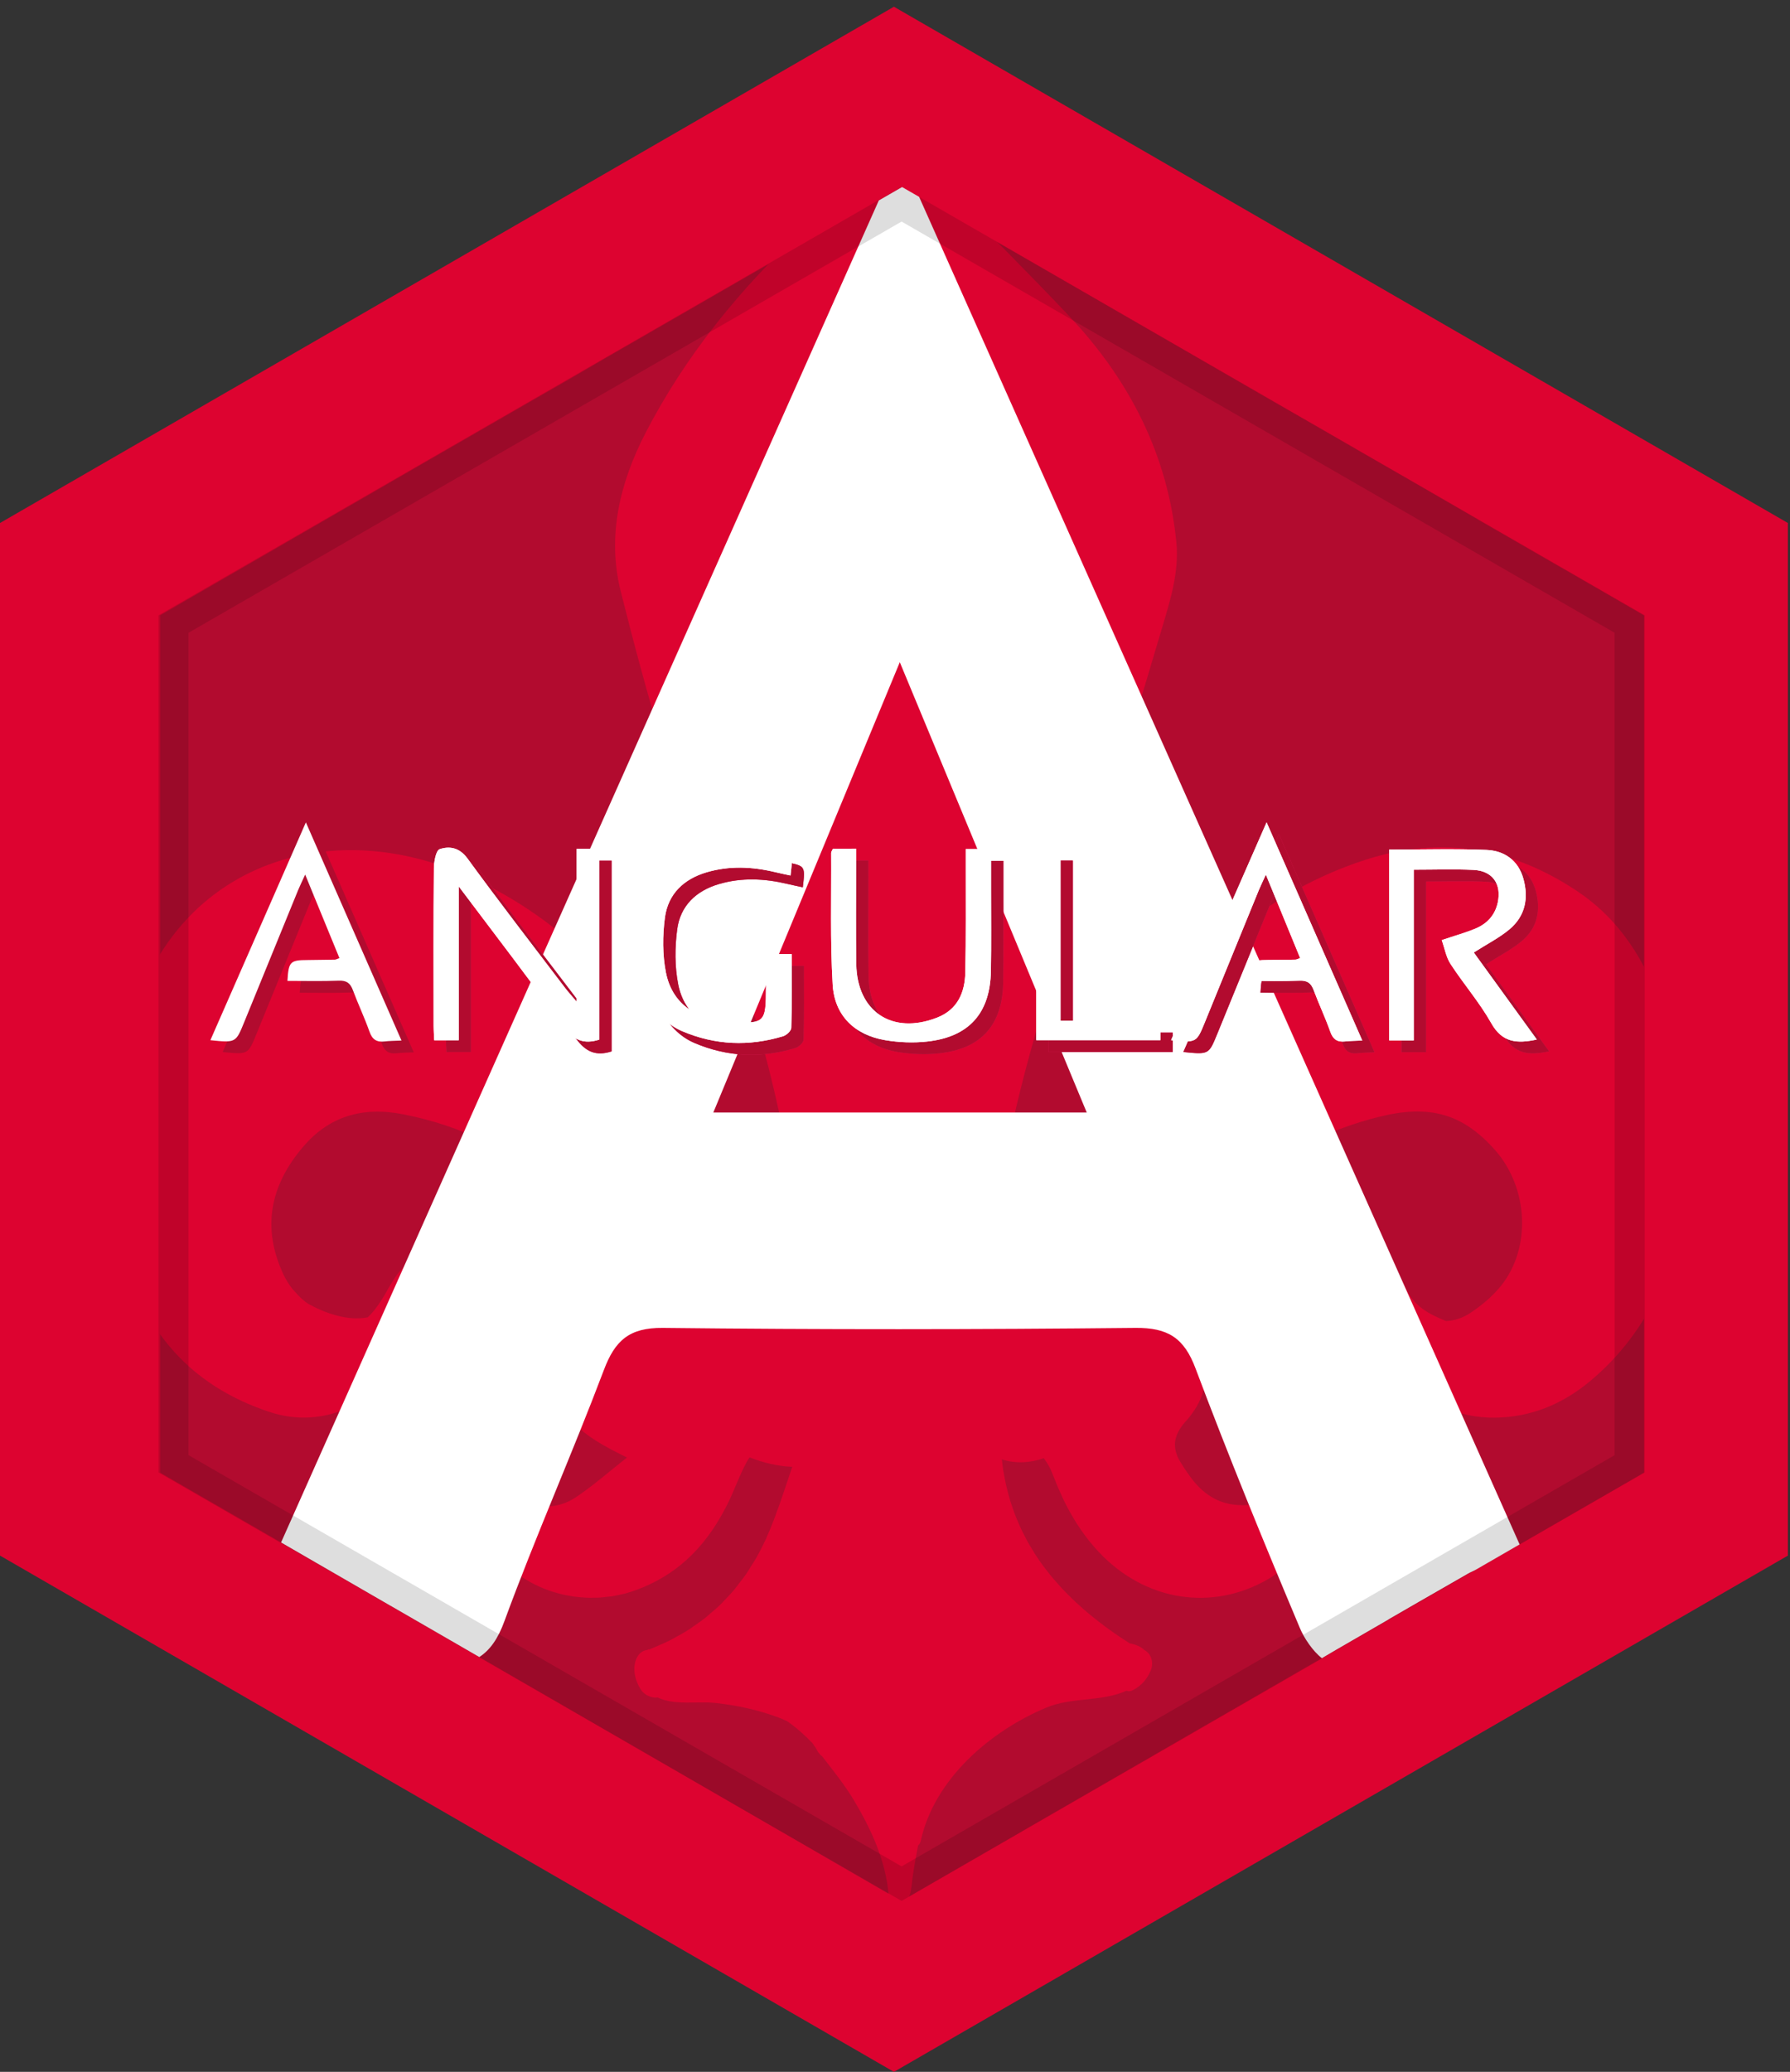 <svg xmlns="http://www.w3.org/2000/svg" xmlns:xlink="http://www.w3.org/1999/xlink" width="110.979" height="128.417" x="0" y="0" enable-background="new 0 0 110.979 128.417" version="1.1" viewBox="0 0 110.979 128.417" xml:space="preserve"><rect x="0" y="0" width="110.979" height="128.417" fill="#333333" stroke="none"/><g id="Layer_4"><g id="Layer_63"><polygon fill="#DD0330" points="110.849 96.417 55.423 128.417 0 96.417 0 32.417 55.423 .417 110.849 32.417"/><polygon fill="#B20B2F" points="101.926 38.143 101.926 91.274 101.917 91.284 100.497 92.103 94.216 95.723 91.497 97.293 91.256 97.414 91.126 97.473 91.016 97.534 87.986 99.274 86.117 100.353 86.077 100.383 82.827 102.263 81.957 102.774 80.577 103.564 79.117 104.414 78.936 104.513 78.917 104.524 77.207 105.513 76.247 106.064 71.626 108.734 70.997 109.103 70.936 109.133 67.436 111.154 63.396 113.484 63.386 113.494 62.957 113.744 55.876 117.833 48.306 113.454 48.266 113.433 46.197 112.234 40.836 109.133 40.146 108.734 35.056 105.793 34.667 105.564 34.176 105.284 33.846 105.093 31.997 104.024 31.426 103.694 29.716 102.704 27.207 101.253 24.296 99.574 24.207 99.524 19.537 96.824 17.426 95.603 9.926 91.274 9.926 38.143 24.256 29.864 26.247 28.713 31.176 25.874 32.756 24.963 32.926 24.864 34.586 23.914 35.747 23.244 37.287 22.343 37.806 22.043 40.086 20.734 40.776 20.333 42.236 19.494 47.957 16.194 48.417 15.933 54.486 12.423 55.926 11.593 56.986 12.204 63.476 15.954 78.006 24.343 79.046 24.944 81.346 26.263 82.216 26.763 83.736 27.643 85.106 28.433 85.907 28.893 85.997 28.944 87.806 29.984 91.586 32.173 91.626 32.194 91.626 32.204 91.886 32.353 92.546 32.734 94.006 33.574 95.947 34.694 96.726 35.143 97.167 35.393 99.106 36.513"/></g><path fill="#DD0330" d="M103.003,62.392c-1.02-2.811-2.498-5.36-5.289-7.204c-3.994-2.643-8.327-3.427-13.095-1.885 c-3.443,1.117-6.373,2.932-8.961,5.171c-4.109,3.558-6.816,7.86-8.506,12.621c-1.017,2.858-1.655,5.818-2.438,8.736 c-0.051,0.193-0.107,0.362-0.164,0.516c-0.033,0.089-0.068,0.16-0.104,0.237c-0.023,0.051-0.046,0.105-0.068,0.15 c-0.932-0.439-2.015-0.485-3.05-0.158c-0.013-0.03-0.029-0.062-0.027-0.096c0.194-3.727,0.697-7.427,1.525-11.086 c1.283-5.655,3.156-11.177,4.974-16.716c1.488-4.537,2.868-9.103,4.221-13.672c0.523-1.763,1.096-3.532,0.912-5.404 c-0.521-5.289-2.803-9.946-6.661-14.029c-2.32-2.456-4.729-4.85-7.1-7.271c-0.702-0.717-1.408-1.436-2.115-2.159 c-0.24-0.416-0.589-0.869-0.997-1.017c-0.073-0.073-0.142-0.144-0.213-0.217c-0.104,0.08-0.187,0.14-0.262,0.196 c-0.064,0.018-0.133,0.042-0.199,0.081c-0.275,0.155-0.518,0.416-0.719,0.721c-0.666,0.585-1.335,1.173-2.001,1.76 c-0.88,0.779-1.759,1.562-2.622,2.354c-4.127,3.803-7.553,8.038-10.02,12.811c-1.61,3.12-2.391,6.422-1.54,9.814 c1.581,6.303,3.363,12.559,5.727,18.688c2.756,7.159,4.6,14.511,5.535,22.023c0.085,0.673,0.156,1.35,0.224,2.033 c0.053,0.488,0.101,0.982,0.151,1.487c-0.767-0.305-1.601-0.466-2.35-0.499c-0.232-0.012-0.509-0.012-0.79,0.014 c-0.1-0.331-0.205-0.66-0.311-0.99c-0.318-1.009-0.648-2.014-0.962-3.023c-1.314-4.244-2.791-8.435-5.355-12.267 c-2.766-4.136-6.346-7.562-11.303-9.787c-7.613-3.424-15.574-1.358-19.356,5.208c-1.947,3.373-3.182,6.993-3.004,10.855 c0.08,1.754-0.228,3.52,0.415,5.256c0.403,1.092,0.545,2.258,0.93,3.358c1.383,3.96,4.068,6.967,8.62,8.494 c1.766,0.596,3.507,0.466,5.217-0.353c2.22-1.065,3.579-2.699,4.36-4.724c0.112-0.291,0.189-0.585,0.253-0.88 c0.02-0.102,0.033-0.209,0.05-0.31c0.02-0.145,0.045-0.287,0.058-0.435c0.402-1.05,0.255-3.115-1.078-2.567 c-0.843,0.345-1.389,1.617-1.854,2.34c-0.276,0.433-0.55,0.795-0.859,1.081c-1.203,0.241-2.566-0.219-3.665-0.82 c-0.071-0.05-0.145-0.093-0.211-0.145c-0.227-0.178-0.427-0.379-0.612-0.591c-0.059-0.066-0.124-0.126-0.179-0.195 c-0.226-0.288-0.422-0.603-0.581-0.945c-1.303-2.828-0.838-5.448,1.253-7.887c1.587-1.852,3.638-2.504,6.212-1.995 c7.46,1.477,11.332,5.971,13.395,12.027c-2.32,0.875-3.688,2.353-3.717,4.661c-0.031,2.458,2.021,3.502,4.176,4.583 c-1.105,0.867-2.072,1.727-3.159,2.455c-1.103,0.738-2.418,0.768-3.521,0.081c-0.353-0.342-0.478-0.794-0.643-1.247 c-0.006-0.019-0.014-0.04-0.02-0.059c-0.081-0.41-0.305-0.773-0.537-1.134c-0.134-0.202-0.253-0.41-0.372-0.618 c-0.169-0.305-0.535-0.335-0.834-0.349c-0.306-0.009-0.571,0.171-0.613,0.487c-0.002,0.015,0,0.03-0.002,0.045 c-0.095,0.086-0.154,0.218-0.152,0.394c0.015,0.828,0.107,1.651,0.332,2.452c0.164,0.586,0.252,1.223,0.555,1.753 c0.004,0.014,0.011,0.025,0.016,0.035c0.043,0.134,0.097,0.259,0.15,0.389c0.036,0.086,0.069,0.177,0.11,0.264 c0.057,0.122,0.125,0.238,0.194,0.357c0.047,0.084,0.092,0.171,0.144,0.253c0.073,0.112,0.152,0.218,0.23,0.326 c0.059,0.08,0.117,0.16,0.18,0.238c0.083,0.101,0.173,0.2,0.262,0.295c0.071,0.075,0.141,0.149,0.215,0.221 c0.093,0.092,0.192,0.18,0.289,0.264c0.081,0.069,0.163,0.138,0.246,0.203c0.102,0.08,0.205,0.155,0.312,0.23 c0.092,0.063,0.183,0.123,0.276,0.184c0.109,0.066,0.218,0.131,0.33,0.192c0.103,0.058,0.203,0.111,0.311,0.163 c0.111,0.057,0.223,0.108,0.336,0.158c0.113,0.051,0.227,0.094,0.34,0.138c0.115,0.043,0.229,0.087,0.348,0.125 c0.121,0.039,0.243,0.074,0.366,0.108c0.117,0.033,0.231,0.064,0.35,0.092c0.129,0.027,0.263,0.052,0.394,0.074 c0.115,0.02,0.231,0.042,0.348,0.056c0.137,0.02,0.277,0.03,0.416,0.04c0.117,0.008,0.229,0.021,0.344,0.024 c0.146,0.006,0.294,0,0.439-0.001c0.112-0.002,0.221,0,0.332-0.008c0.154-0.009,0.313-0.03,0.469-0.05 c0.103-0.011,0.207-0.018,0.31-0.034c0.175-0.029,0.35-0.068,0.523-0.108c0.084-0.021,0.167-0.033,0.251-0.054 c0.257-0.069,0.513-0.15,0.768-0.247c2.785-1.048,4.433-2.978,5.596-5.298c0.44-0.876,0.746-1.804,1.22-2.663 c0.048-0.088,0.101-0.161,0.153-0.236c0.84,0.33,1.751,0.55,2.647,0.585c-0.06,0.172-0.116,0.342-0.175,0.513 c-0.104,0.313-0.211,0.622-0.316,0.935c-0.07,0.213-0.142,0.424-0.214,0.633c-0.089,0.26-0.185,0.519-0.282,0.776 c-0.055,0.154-0.108,0.309-0.168,0.46c-0.154,0.398-0.314,0.794-0.492,1.185c-0.177,0.381-0.367,0.755-0.568,1.113 c-0.094,0.168-0.202,0.323-0.303,0.484c-0.115,0.188-0.227,0.38-0.352,0.561c-0.135,0.196-0.285,0.379-0.43,0.567 c-0.105,0.135-0.202,0.276-0.313,0.41c-0.169,0.199-0.353,0.386-0.534,0.577c-0.104,0.105-0.2,0.218-0.306,0.321 c-0.197,0.193-0.414,0.372-0.627,0.555c-0.104,0.089-0.202,0.183-0.31,0.268c-0.228,0.181-0.473,0.348-0.714,0.514 c-0.11,0.075-0.215,0.155-0.327,0.226c-0.254,0.164-0.525,0.313-0.797,0.46c-0.119,0.063-0.23,0.133-0.35,0.193 c-0.28,0.142-0.577,0.269-0.874,0.394c-0.141,0.059-0.273,0.125-0.417,0.18c-0.009,0.004-0.015,0.004-0.021,0.008 c-0.004,0-0.01,0.001-0.014,0.005c0.004-0.012,0.009-0.021,0.012-0.029c-0.042,0.006-0.075,0.025-0.105,0.051 c-0.044,0.005-0.083,0-0.127,0.014c-0.341,0.107-0.526,0.399-0.613,0.728c-0.155,0.57,0.033,1.224,0.348,1.703 c0.183,0.277,0.498,0.461,0.826,0.496c0.073,0.009,0.146,0.003,0.216-0.005c1.012,0.501,2.5,0.228,3.535,0.336 c1.349,0.143,2.709,0.432,3.979,0.914c0.173,0.066,0.338,0.138,0.505,0.215c0.572,0.395,1.091,0.857,1.572,1.357 c0.074,0.103,0.142,0.21,0.216,0.309c0.097,0.201,0.212,0.387,0.388,0.512c0.692,0.896,1.406,1.776,1.988,2.754 c1.053,1.764,1.959,3.73,2.131,5.794c0.006,0.075,0.03,0.137,0.067,0.188c0.005,0.057,0.005,0.115,0.012,0.171 c0.012,0.126,0.097,0.224,0.204,0.276c0.105,0.13,0.272,0.198,0.488,0.117c0.651-0.24,0.647-1.305,0.732-1.873 c0.099-0.646,0.202-1.27,0.334-1.901c0.07-0.063,0.131-0.144,0.158-0.266c0.832-3.85,4.329-6.83,7.792-8.276 c1.537-0.641,3.25-0.366,4.775-0.964c0.065-0.025,0.128-0.055,0.189-0.082c0.1,0.04,0.214,0.046,0.325-0.002 c0.044-0.018,0.083-0.042,0.125-0.063c0.002,0.003,0.002,0.003,0.002,0.004c0.006-0.004,0.011-0.009,0.017-0.012 c0.473-0.25,0.831-0.682,1.034-1.175c0.209-0.502,0.028-1.063-0.394-1.272c-0.222-0.222-0.555-0.353-0.909-0.416 c-0.03-0.022-0.063-0.042-0.097-0.064c-0.167-0.107-0.333-0.216-0.499-0.326c-0.133-0.089-0.267-0.181-0.399-0.274 c-0.157-0.108-0.311-0.221-0.463-0.332c-0.131-0.098-0.259-0.19-0.383-0.288c-0.149-0.115-0.295-0.229-0.438-0.348 c-0.121-0.097-0.241-0.194-0.357-0.291c-0.145-0.122-0.28-0.244-0.417-0.369c-0.11-0.097-0.223-0.196-0.331-0.299 c-0.136-0.125-0.264-0.257-0.395-0.386c-0.099-0.1-0.202-0.2-0.3-0.303c-0.132-0.138-0.256-0.28-0.384-0.422 c-0.084-0.096-0.175-0.192-0.258-0.289c-0.142-0.167-0.274-0.339-0.41-0.512c-0.059-0.075-0.122-0.15-0.179-0.228 c-0.186-0.247-0.363-0.5-0.528-0.758c-0.056-0.083-0.103-0.167-0.152-0.25c-0.112-0.18-0.223-0.357-0.325-0.54 c-0.063-0.111-0.116-0.224-0.172-0.333c-0.085-0.163-0.172-0.323-0.25-0.49c-0.057-0.12-0.106-0.243-0.158-0.364 c-0.071-0.162-0.141-0.323-0.204-0.487c-0.05-0.127-0.094-0.258-0.14-0.387c-0.057-0.162-0.114-0.327-0.166-0.495 c-0.04-0.132-0.076-0.268-0.113-0.402c-0.046-0.171-0.091-0.34-0.131-0.514c-0.032-0.136-0.061-0.272-0.087-0.412 c-0.034-0.177-0.069-0.356-0.098-0.535c-0.021-0.14-0.039-0.281-0.06-0.423c-0.01-0.094-0.021-0.189-0.029-0.285 c0.792,0.273,1.755,0.231,2.593-0.07c0.008,0.01,0.019,0.018,0.027,0.033c0.108,0.139,0.211,0.296,0.31,0.48 c0.114,0.216,0.205,0.443,0.294,0.671c0.641,1.663,1.481,3.229,2.765,4.609c2.868,3.071,7.048,3.734,10.553,1.683 c0.341-0.2,0.643-0.43,0.923-0.67c0.08-0.069,0.155-0.139,0.23-0.211c0.213-0.199,0.408-0.408,0.584-0.626 c0.05-0.063,0.107-0.121,0.152-0.182c0.204-0.272,0.383-0.555,0.537-0.847c0.048-0.088,0.088-0.179,0.13-0.269 c0.104-0.215,0.192-0.431,0.272-0.65c0.039-0.109,0.076-0.216,0.11-0.323c0.035-0.12,0.065-0.242,0.096-0.363 c0.585-0.909,0.576-2.16,0.324-3.186c-0.04-0.158-0.152-0.249-0.282-0.279c-0.095-0.115-0.209-0.212-0.355-0.284 c-0.859-0.413-1.464,0.472-1.797,1.118c-0.244,0.473-0.407,0.9-0.784,1.285c-0.357,0.358-0.783,0.628-1.215,0.896 c-0.749,0.081-1.504-0.005-2.129-0.299c-1.08-0.508-1.676-1.405-2.246-2.311c-0.578-0.913-0.45-1.72,0.291-2.537 c0.423-0.471,0.791-1.021,1.002-1.584c0.472-1.271-0.023-2.408-0.914-3.422c-0.691-0.789-0.91-1.634-0.574-2.582 c0.139-0.396,0.275-0.791,0.436-1.18c2.085-5.101,5.965-8.597,12.032-10.123c3.153-0.794,5.215-0.195,7.208,2.053 c2.063,2.323,2.268,6.051,0.375,8.413c-0.521,0.649-1.213,1.233-1.944,1.71c-0.463,0.302-0.956,0.455-1.472,0.477 c-1.001-0.423-1.915-0.842-2.467-1.99c-0.451-0.944-1.018-1.92-2.204-1.516c-0.066,0.023-0.108,0.077-0.149,0.13 c-0.196,0.059-0.358,0.214-0.352,0.464c0.011,0.519,0.014,1.039,0.048,1.558c0.017,0.261,0.073,0.501,0.152,0.736 c0.016,0.101,0.038,0.201,0.061,0.302c0.011,0.064,0.024,0.129,0.038,0.192c0.058,0.242,0.124,0.484,0.202,0.719 c0.022,0.055,0.042,0.106,0.062,0.161c0.072,0.192,0.151,0.385,0.24,0.572c0.031,0.062,0.059,0.127,0.09,0.188 c0.119,0.229,0.246,0.455,0.391,0.674c0.021,0.033,0.05,0.067,0.071,0.104c0.132,0.19,0.275,0.379,0.43,0.563 c0.047,0.057,0.097,0.118,0.149,0.176c0.187,0.212,0.387,0.423,0.608,0.627c1.682,1.54,3.68,2.492,6.205,2.307 c2.113-0.152,3.881-1.002,5.381-2.259c3.792-3.186,5.291-7.276,5.891-11.668C105.032,69.994,104.37,66.149,103.003,62.392z"/><g><g><path fill="#FFF" fill-rule="evenodd" d="M56.986,12.204l-1.06-0.61l-1.44,0.83 c-12.279,27.57-24.569,55.15-37.06,83.18l2.11,1.221l4.67,2.7l0.09,0.05l2.91,1.68l2.51,1.45c0.67-0.43,1.17-1.15,1.56-2.23 c1.921-5.239,4.19-10.34,6.16-15.55c0.69-1.84,1.58-2.64,3.66-2.62c9.771,0.11,19.53,0.101,29.3,0 c2.011-0.02,3.021,0.62,3.73,2.521c2.03,5.399,4.22,10.75,6.46,16.069c0.26,0.631,0.81,1.45,1.37,1.881l0.87-0.511l3.25-1.88 l0.04-0.03l1.869-1.079l3.03-1.74l0.11-0.061l0.13-0.06l0.24-0.12l2.72-1.57C81.667,67.574,69.327,39.883,56.986,12.204z M44.226,68.954c3.811-9.2,7.5-18.101,11.561-27.91c4.05,9.75,7.75,18.66,11.59,27.91H44.226z" clip-rule="evenodd"/></g></g><g id="Layer_70"><g><path fill="#DB1955" d="M27.681,65.207c0.536,0,0.969,0,1.52,0c0-3.146,0-6.224,0-9.538c2.283,3.036,4.438,5.837,6.51,8.7 c0.604,0.832,1.248,1.109,2.211,0.797c0-3.932,0-7.871,0-11.82c-0.482,0-0.889,0-1.408,0c0,3.113,0,6.178,0,9.475 c-0.35-0.416-0.55-0.635-0.729-0.871c-2.019-2.658-4.067-5.3-6.033-8c-0.5-0.685-1.105-0.791-1.73-0.586 c-0.231,0.076-0.357,0.775-0.36,1.191c-0.028,3.258-0.018,6.516-0.015,9.77C27.644,64.603,27.667,64.876,27.681,65.207z M86.888,53.389c0,3.934,0,7.872,0,11.829c0.508,0,0.971,0,1.525,0c0-1.793,0-3.527,0-5.264c0-1.758,0-3.519,0-5.318 c1.305,0,2.51-0.046,3.709,0.014c1.182,0.058,1.746,0.879,1.496,2.033c-0.17,0.777-0.662,1.301-1.369,1.599 c-0.615,0.258-1.262,0.434-2.102,0.719c0.18,0.505,0.268,1.054,0.545,1.479c0.813,1.246,1.803,2.385,2.529,3.674 c0.678,1.205,1.59,1.273,2.822,1.006c-1.344-1.854-2.65-3.652-3.91-5.393c0.816-0.52,1.572-0.902,2.209-1.434 c0.98-0.816,1.203-1.924,0.869-3.135c-0.32-1.152-1.186-1.742-2.295-1.789C90.937,53.331,88.951,53.389,86.888,53.389z M52.403,53.335c-0.048,0.111-0.109,0.186-0.109,0.26c0.017,2.722-0.067,5.448,0.094,8.164c0.114,1.922,1.36,3.119,3.259,3.443 c0.848,0.143,1.744,0.178,2.594,0.084c2.594-0.281,3.908-1.754,3.955-4.355c0.031-1.711,0.012-3.426,0.014-5.14 c0.002-0.804,0-1.61,0-2.433c-0.57,0-1.027,0-1.57,0c0,0.425,0.002,0.785,0,1.146c-0.006,2.162,0.02,4.324-0.027,6.486 c-0.027,1.256-0.479,2.318-1.752,2.816c-2.771,1.078-4.962-0.363-5.01-3.313c-0.033-2.081-0.009-4.158-0.009-6.236 c0-0.299,0-0.599,0-0.924C53.279,53.335,52.839,53.335,52.403,53.335z M48.248,59.865c0,0.719,0,1.387,0,2.057 c0,2.234-0.059,2.289-2.348,2.127c-2.062-0.145-3.479-1.154-3.852-3.033c-0.219-1.102-0.213-2.293-0.064-3.41 c0.192-1.463,1.168-2.393,2.586-2.809c1.41-0.416,2.83-0.348,4.248-0.011c0.314,0.075,0.633,0.14,0.955,0.21 c0.157-1.322,0.156-1.326-1.042-1.555c-0.221-0.043-0.442-0.092-0.665-0.113c-2.012-0.197-3.972-0.164-5.78,0.963 c-2.915,1.818-2.888,8.793,0.771,10.354c2.053,0.873,4.138,0.951,6.253,0.316c0.212-0.064,0.507-0.338,0.511-0.525 c0.041-1.506,0.023-3.02,0.023-4.57C49.312,59.865,48.873,59.865,48.248,59.865z M85.22,65.224 c-1.986-4.535-3.918-8.935-5.932-13.523c-2.023,4.618-3.965,9.041-5.92,13.502c1.58,0.16,1.576,0.16,2.102-1.127 c1.111-2.729,2.225-5.453,3.34-8.18c0.111-0.275,0.246-0.543,0.436-0.958c0.746,1.817,1.432,3.483,2.125,5.173 c-0.143,0.051-0.217,0.096-0.289,0.098c-0.563,0.014-1.123,0.021-1.684,0.023c-1.084,0.006-1.178,0.098-1.248,1.295 c1.066,0,2.131,0.025,3.193-0.016c0.477-0.016,0.705,0.156,0.865,0.588c0.32,0.867,0.723,1.707,1.029,2.578 c0.172,0.488,0.453,0.656,0.939,0.6C84.478,65.244,84.787,65.244,85.22,65.224z M66.515,64c0-3.596,0-7.109,0-10.662 c-0.549,0-0.99,0-1.506,0c0,3.965,0,7.9,0,11.865c2.582,0,5.141,0,7.697,0c0-0.424,0-0.771,0-1.203 C70.642,64,68.634,64,66.515,64z"/><path fill="#B20B2F" d="M27.681,65.207c-0.014-0.33-0.037-0.607-0.037-0.883c-0.002-3.256-0.014-6.514,0.016-9.771 c0.002-0.416,0.13-1.116,0.36-1.19c0.624-0.206,1.231-0.1,1.731,0.586c1.966,2.698,4.014,5.342,6.032,8 c0.18,0.234,0.38,0.455,0.729,0.869c0-3.295,0-6.359,0-9.474c0.519,0,0.927,0,1.407,0c0,3.947,0,7.888,0,11.821 c-0.963,0.311-1.605,0.035-2.21-0.799c-2.073-2.863-4.228-5.662-6.509-8.699c0,3.314,0,6.393,0,9.539 C28.65,65.207,28.217,65.207,27.681,65.207z"/><path fill="#B20B2F" d="M86.888,53.389c2.061,0,4.049-0.059,6.029,0.022c1.109,0.045,1.975,0.636,2.297,1.787 c0.334,1.211,0.111,2.32-0.871,3.137c-0.637,0.529-1.391,0.912-2.209,1.434c1.26,1.738,2.566,3.539,3.91,5.393 c-1.232,0.266-2.143,0.197-2.822-1.008c-0.727-1.289-1.717-2.428-2.527-3.672c-0.279-0.426-0.365-0.975-0.547-1.479 c0.844-0.287,1.488-0.462,2.102-0.72c0.707-0.298,1.199-0.822,1.371-1.6c0.25-1.153-0.314-1.975-1.496-2.033 c-1.201-0.059-2.406-0.014-3.709-0.014c0,1.801,0,3.561,0,5.32c0,1.734,0,3.471,0,5.262c-0.555,0-1.018,0-1.523,0 C86.888,61.261,86.888,57.323,86.888,53.389z"/><path fill="#B20B2F" d="M52.403,53.335c0.437,0,0.876,0,1.436,0c0,0.326,0,0.625,0,0.924c0,2.078-0.024,4.156,0.009,6.236 c0.05,2.949,2.238,4.391,5.01,3.314c1.275-0.498,1.725-1.561,1.752-2.816c0.045-2.162,0.023-4.326,0.027-6.487 c0.002-0.362,0-0.722,0-1.146c0.545,0,1.002,0,1.57,0c0,0.822,0.002,1.627,0,2.432c-0.002,1.714,0.02,3.428-0.012,5.141 c-0.051,2.602-1.361,4.072-3.957,4.354c-0.85,0.094-1.744,0.059-2.592-0.084c-1.9-0.322-3.146-1.521-3.26-3.443 c-0.161-2.714-0.078-5.442-0.094-8.163C52.292,53.521,52.354,53.447,52.403,53.335z"/><path fill="#B20B2F" d="M48.248,59.865c0.624,0,1.064,0,1.597,0c0,1.551,0.019,3.064-0.022,4.57 c-0.006,0.188-0.301,0.461-0.512,0.525c-2.116,0.635-4.201,0.559-6.254-0.316c-3.656-1.561-3.686-8.535-0.77-10.354 c1.809-1.125,3.768-1.16,5.781-0.963c0.223,0.02,0.443,0.07,0.664,0.113c1.198,0.229,1.199,0.232,1.043,1.555 c-0.324-0.07-0.642-0.135-0.957-0.21c-1.418-0.337-2.836-0.405-4.247,0.011c-1.418,0.416-2.394,1.349-2.585,2.809 c-0.148,1.117-0.155,2.309,0.063,3.41c0.375,1.879,1.791,2.889,3.854,3.033c2.288,0.162,2.348,0.107,2.348-2.127 C48.248,61.251,48.248,60.583,48.248,59.865z"/><path fill="#B20B2F" d="M85.22,65.224c-0.434,0.02-0.742,0.02-1.043,0.057c-0.488,0.057-0.768-0.111-0.939-0.602 c-0.307-0.871-0.709-1.713-1.031-2.578c-0.158-0.432-0.387-0.602-0.863-0.586c-1.064,0.039-2.127,0.014-3.193,0.014 c0.068-1.199,0.164-1.289,1.246-1.293c0.563-0.004,1.123-0.014,1.684-0.025c0.074,0,0.148-0.047,0.291-0.098 c-0.693-1.689-1.379-3.355-2.127-5.172c-0.189,0.416-0.322,0.684-0.434,0.957c-1.117,2.725-2.23,5.451-3.342,8.18 c-0.525,1.287-0.52,1.289-2.1,1.127c1.955-4.463,3.895-8.885,5.92-13.502C81.302,56.29,83.234,60.689,85.22,65.224z"/><path fill="#B20B2F" d="M25.652,65.224c-0.434,0.02-0.74,0.02-1.043,0.057c-0.488,0.057-0.766-0.111-0.938-0.602 c-0.31-0.871-0.709-1.713-1.032-2.578c-0.159-0.432-0.386-0.602-0.862-0.586c-1.063,0.039-2.129,0.014-3.195,0.014 c0.07-1.199,0.167-1.289,1.249-1.293c0.56-0.004,1.124-0.014,1.685-0.025c0.074,0,0.146-0.047,0.289-0.098 c-0.694-1.689-1.379-3.355-2.125-5.172c-0.189,0.416-0.322,0.684-0.435,0.957c-1.116,2.725-2.229,5.451-3.341,8.18 c-0.524,1.287-0.522,1.289-2.1,1.127c1.955-4.463,3.895-8.885,5.92-13.502C21.733,56.29,23.664,60.689,25.652,65.224z"/><path fill="#B20B2F" d="M66.515,64c2.119,0,4.127,0,6.191,0c0,0.432,0,0.779,0,1.203c-2.557,0-5.115,0-7.697,0 c0-3.965,0-7.9,0-11.865c0.516,0,0.957,0,1.506,0C66.515,56.888,66.515,60.404,66.515,64z"/></g><g><path fill="#FFF" d="M26.92,64.478c0.536,0,0.969,0,1.521,0c0-3.148,0-6.226,0-9.54c2.281,3.036,4.438,5.837,6.508,8.698 c0.604,0.834,1.248,1.113,2.211,0.799c0-3.934,0-7.871,0-11.82c-0.48,0-0.889,0-1.407,0c0,3.111,0,6.176,0,9.475 c-0.351-0.414-0.55-0.635-0.729-0.869c-2.018-2.66-4.065-5.303-6.032-8.002c-0.499-0.686-1.106-0.791-1.73-0.586 c-0.231,0.076-0.358,0.775-0.36,1.191c-0.029,3.257-0.018,6.516-0.016,9.771C26.884,63.869,26.906,64.146,26.92,64.478z M86.13,52.658c0,3.934,0,7.873,0,11.828c0.506,0,0.969,0,1.521,0c0-1.791,0-3.527,0-5.264c0-1.757,0-3.518,0-5.318 c1.305,0,2.51-0.045,3.709,0.014c1.184,0.059,1.746,0.879,1.498,2.033c-0.17,0.775-0.662,1.302-1.371,1.6 c-0.615,0.258-1.26,0.434-2.1,0.719c0.18,0.506,0.268,1.055,0.545,1.48c0.813,1.246,1.801,2.385,2.527,3.672 c0.678,1.207,1.59,1.275,2.822,1.01c-1.344-1.855-2.648-3.654-3.908-5.395c0.814-0.52,1.572-0.904,2.209-1.432 c0.979-0.818,1.203-1.928,0.867-3.137c-0.32-1.152-1.186-1.742-2.295-1.789C90.175,52.6,88.189,52.658,86.13,52.658z M51.642,52.605c-0.048,0.109-0.109,0.186-0.109,0.259c0.016,2.722-0.067,5.449,0.093,8.163c0.114,1.924,1.361,3.121,3.261,3.443 c0.846,0.143,1.742,0.178,2.592,0.084c2.594-0.283,3.908-1.752,3.957-4.354c0.031-1.713,0.01-3.428,0.012-5.141 c0.002-0.805,0-1.609,0-2.432c-0.57,0-1.027,0-1.57,0c0,0.424,0.002,0.783,0,1.145c-0.006,2.162,0.02,4.326-0.027,6.486 c-0.023,1.256-0.479,2.32-1.754,2.816c-2.768,1.08-4.959-0.361-5.008-3.313c-0.033-2.08-0.008-4.156-0.01-6.236 c0-0.299,0-0.598,0-0.923C52.518,52.605,52.08,52.605,51.642,52.605z M47.487,59.136c0,0.715,0,1.385,0,2.055 c0,2.234-0.059,2.289-2.349,2.127c-2.061-0.146-3.479-1.154-3.852-3.033c-0.218-1.102-0.213-2.293-0.063-3.41 c0.191-1.463,1.166-2.393,2.585-2.809c1.411-0.416,2.829-0.35,4.247-0.011c0.314,0.075,0.633,0.14,0.955,0.21 c0.158-1.322,0.156-1.326-1.041-1.555c-0.221-0.043-0.442-0.092-0.665-0.113c-2.013-0.197-3.972-0.164-5.78,0.963 c-2.917,1.818-2.889,8.791,0.77,10.354c2.053,0.873,4.139,0.951,6.254,0.314c0.211-0.063,0.506-0.336,0.511-0.521 c0.042-1.508,0.023-3.02,0.023-4.57C48.55,59.136,48.112,59.136,47.487,59.136z M84.46,64.494 c-1.988-4.535-3.92-8.936-5.932-13.525c-2.025,4.619-3.963,9.041-5.922,13.502c1.58,0.162,1.576,0.16,2.104-1.129 c1.107-2.727,2.223-5.451,3.338-8.176c0.113-0.275,0.248-0.543,0.436-0.959c0.746,1.818,1.432,3.484,2.125,5.174 c-0.143,0.049-0.215,0.096-0.289,0.098c-0.561,0.014-1.123,0.02-1.682,0.021c-1.084,0.006-1.18,0.1-1.25,1.295 c1.066,0,2.131,0.027,3.195-0.014c0.475-0.018,0.703,0.156,0.863,0.586c0.322,0.867,0.725,1.707,1.031,2.58 c0.172,0.486,0.451,0.656,0.939,0.6C83.718,64.513,84.025,64.513,84.46,64.494z M65.753,63.269c0-3.598,0-7.108,0-10.662 c-0.551,0-0.988,0-1.504,0c0,3.963,0,7.9,0,11.863c2.58,0,5.139,0,7.695,0c0-0.422,0-0.771,0-1.201 C69.88,63.269,67.873,63.269,65.753,63.269z"/><path fill="#FFF" d="M26.92,64.478c-0.015-0.332-0.036-0.609-0.036-0.885c-0.004-3.256-0.015-6.515,0.014-9.771 c0.004-0.415,0.131-1.115,0.361-1.191c0.623-0.203,1.23-0.098,1.73,0.588c1.968,2.699,4.015,5.342,6.033,8 c0.18,0.236,0.379,0.455,0.729,0.869c0-3.297,0-6.361,0-9.474c0.518,0,0.928,0,1.408,0c0,3.949,0,7.888,0,11.821 c-0.963,0.313-1.607,0.033-2.211-0.799c-2.072-2.863-4.227-5.662-6.51-8.699c0,3.313,0,6.393,0,9.537 C27.889,64.478,27.457,64.478,26.92,64.478z"/><path fill="#FFF" d="M86.13,52.658c2.057,0,4.045-0.059,6.027,0.021c1.109,0.046,1.973,0.637,2.293,1.789 c0.338,1.209,0.113,2.318-0.867,3.137c-0.637,0.529-1.393,0.912-2.209,1.432c1.26,1.74,2.564,3.539,3.908,5.395 c-1.232,0.266-2.145,0.195-2.82-1.01c-0.729-1.289-1.717-2.428-2.527-3.672c-0.279-0.426-0.367-0.975-0.547-1.48 c0.842-0.285,1.49-0.461,2.102-0.719c0.707-0.298,1.199-0.824,1.369-1.6c0.25-1.154-0.313-1.975-1.498-2.033 c-1.199-0.059-2.4-0.014-3.709-0.014c0,1.801,0,3.56,0,5.318c0,1.736,0,3.473,0,5.264c-0.551,0-1.014,0-1.521,0 C86.13,60.533,86.13,56.592,86.13,52.658z"/><path fill="#FFF" d="M51.642,52.605c0.438,0,0.876,0,1.436,0c0,0.324,0,0.624,0,0.924c0,2.078-0.025,4.156,0.009,6.234 c0.049,2.951,2.241,4.393,5.009,3.314c1.275-0.496,1.727-1.561,1.752-2.816c0.047-2.162,0.023-4.324,0.027-6.486 c0.002-0.361,0-0.723,0-1.146c0.545,0,1,0,1.57,0c0,0.823,0.002,1.629,0,2.434c-0.002,1.713,0.021,3.428-0.012,5.139 c-0.049,2.604-1.363,4.074-3.955,4.355c-0.852,0.094-1.746,0.057-2.592-0.086c-1.9-0.32-3.146-1.52-3.262-3.443 c-0.16-2.714-0.076-5.441-0.094-8.162C51.531,52.791,51.593,52.714,51.642,52.605z"/><path fill="#FFF" d="M47.487,59.136c0.624,0,1.063,0,1.597,0c0,1.551,0.019,3.063-0.023,4.57 c-0.006,0.186-0.299,0.459-0.511,0.521c-2.116,0.637-4.201,0.561-6.253-0.314c-3.658-1.563-3.688-8.535-0.771-10.354 c1.809-1.125,3.77-1.16,5.781-0.963c0.224,0.021,0.443,0.07,0.664,0.113c1.199,0.229,1.199,0.232,1.043,1.555 c-0.323-0.07-0.641-0.135-0.955-0.21c-1.419-0.339-2.838-0.405-4.248,0.011c-1.418,0.416-2.394,1.348-2.586,2.809 c-0.148,1.117-0.154,2.309,0.064,3.41c0.373,1.879,1.79,2.889,3.852,3.033c2.289,0.162,2.348,0.107,2.348-2.127 C47.487,60.521,47.487,59.851,47.487,59.136z"/><path fill="#FFF" d="M84.46,64.494c-0.436,0.02-0.742,0.02-1.045,0.055c-0.486,0.059-0.766-0.111-0.938-0.6 c-0.307-0.873-0.709-1.713-1.031-2.578c-0.16-0.432-0.389-0.604-0.863-0.588c-1.064,0.041-2.129,0.014-3.195,0.014 c0.066-1.197,0.164-1.289,1.248-1.293c0.561-0.004,1.123-0.012,1.682-0.023c0.076-0.002,0.148-0.047,0.291-0.098 c-0.693-1.691-1.379-3.357-2.127-5.174c-0.188,0.416-0.32,0.684-0.436,0.959c-1.115,2.725-2.229,5.451-3.34,8.178 c-0.525,1.287-0.521,1.291-2.1,1.127c1.957-4.463,3.895-8.883,5.922-13.502C80.541,55.558,82.472,59.958,84.46,64.494z"/><path fill="#FFF" d="M24.892,64.494c-0.436,0.02-0.742,0.02-1.044,0.055c-0.487,0.059-0.767-0.111-0.938-0.6 c-0.309-0.873-0.709-1.713-1.031-2.578c-0.16-0.432-0.387-0.604-0.863-0.588c-1.063,0.041-2.128,0.014-3.195,0.014 c0.07-1.197,0.168-1.289,1.25-1.293c0.561-0.004,1.123-0.012,1.684-0.023c0.074-0.002,0.148-0.047,0.289-0.098 c-0.693-1.691-1.377-3.357-2.123-5.174c-0.191,0.416-0.322,0.684-0.437,0.959c-1.114,2.725-2.229,5.451-3.34,8.178 c-0.524,1.287-0.522,1.291-2.101,1.127c1.957-4.463,3.896-8.883,5.921-13.502C20.972,55.558,22.904,59.958,24.892,64.494z"/><path fill="#FFF" d="M65.753,63.269c2.119,0,4.127,0,6.191,0c0,0.43,0,0.779,0,1.201c-2.559,0-5.115,0-7.695,0 c0-3.963,0-7.9,0-11.863c0.516,0,0.953,0,1.504,0C65.753,56.161,65.753,59.671,65.753,63.269z"/></g></g><g id="Layer_2_6_"><g id="Layer_16_5_"><path d="M9.826,38.141v53.121l46.072,26.559l46.074-26.559V38.141L55.898,11.58 L9.826,38.141z M100.107,39.221v50.971l-44.209,25.489L11.687,90.192V39.221l44.211-25.489L100.107,39.221z" enable-background="new" opacity=".13"/></g></g></g></svg>